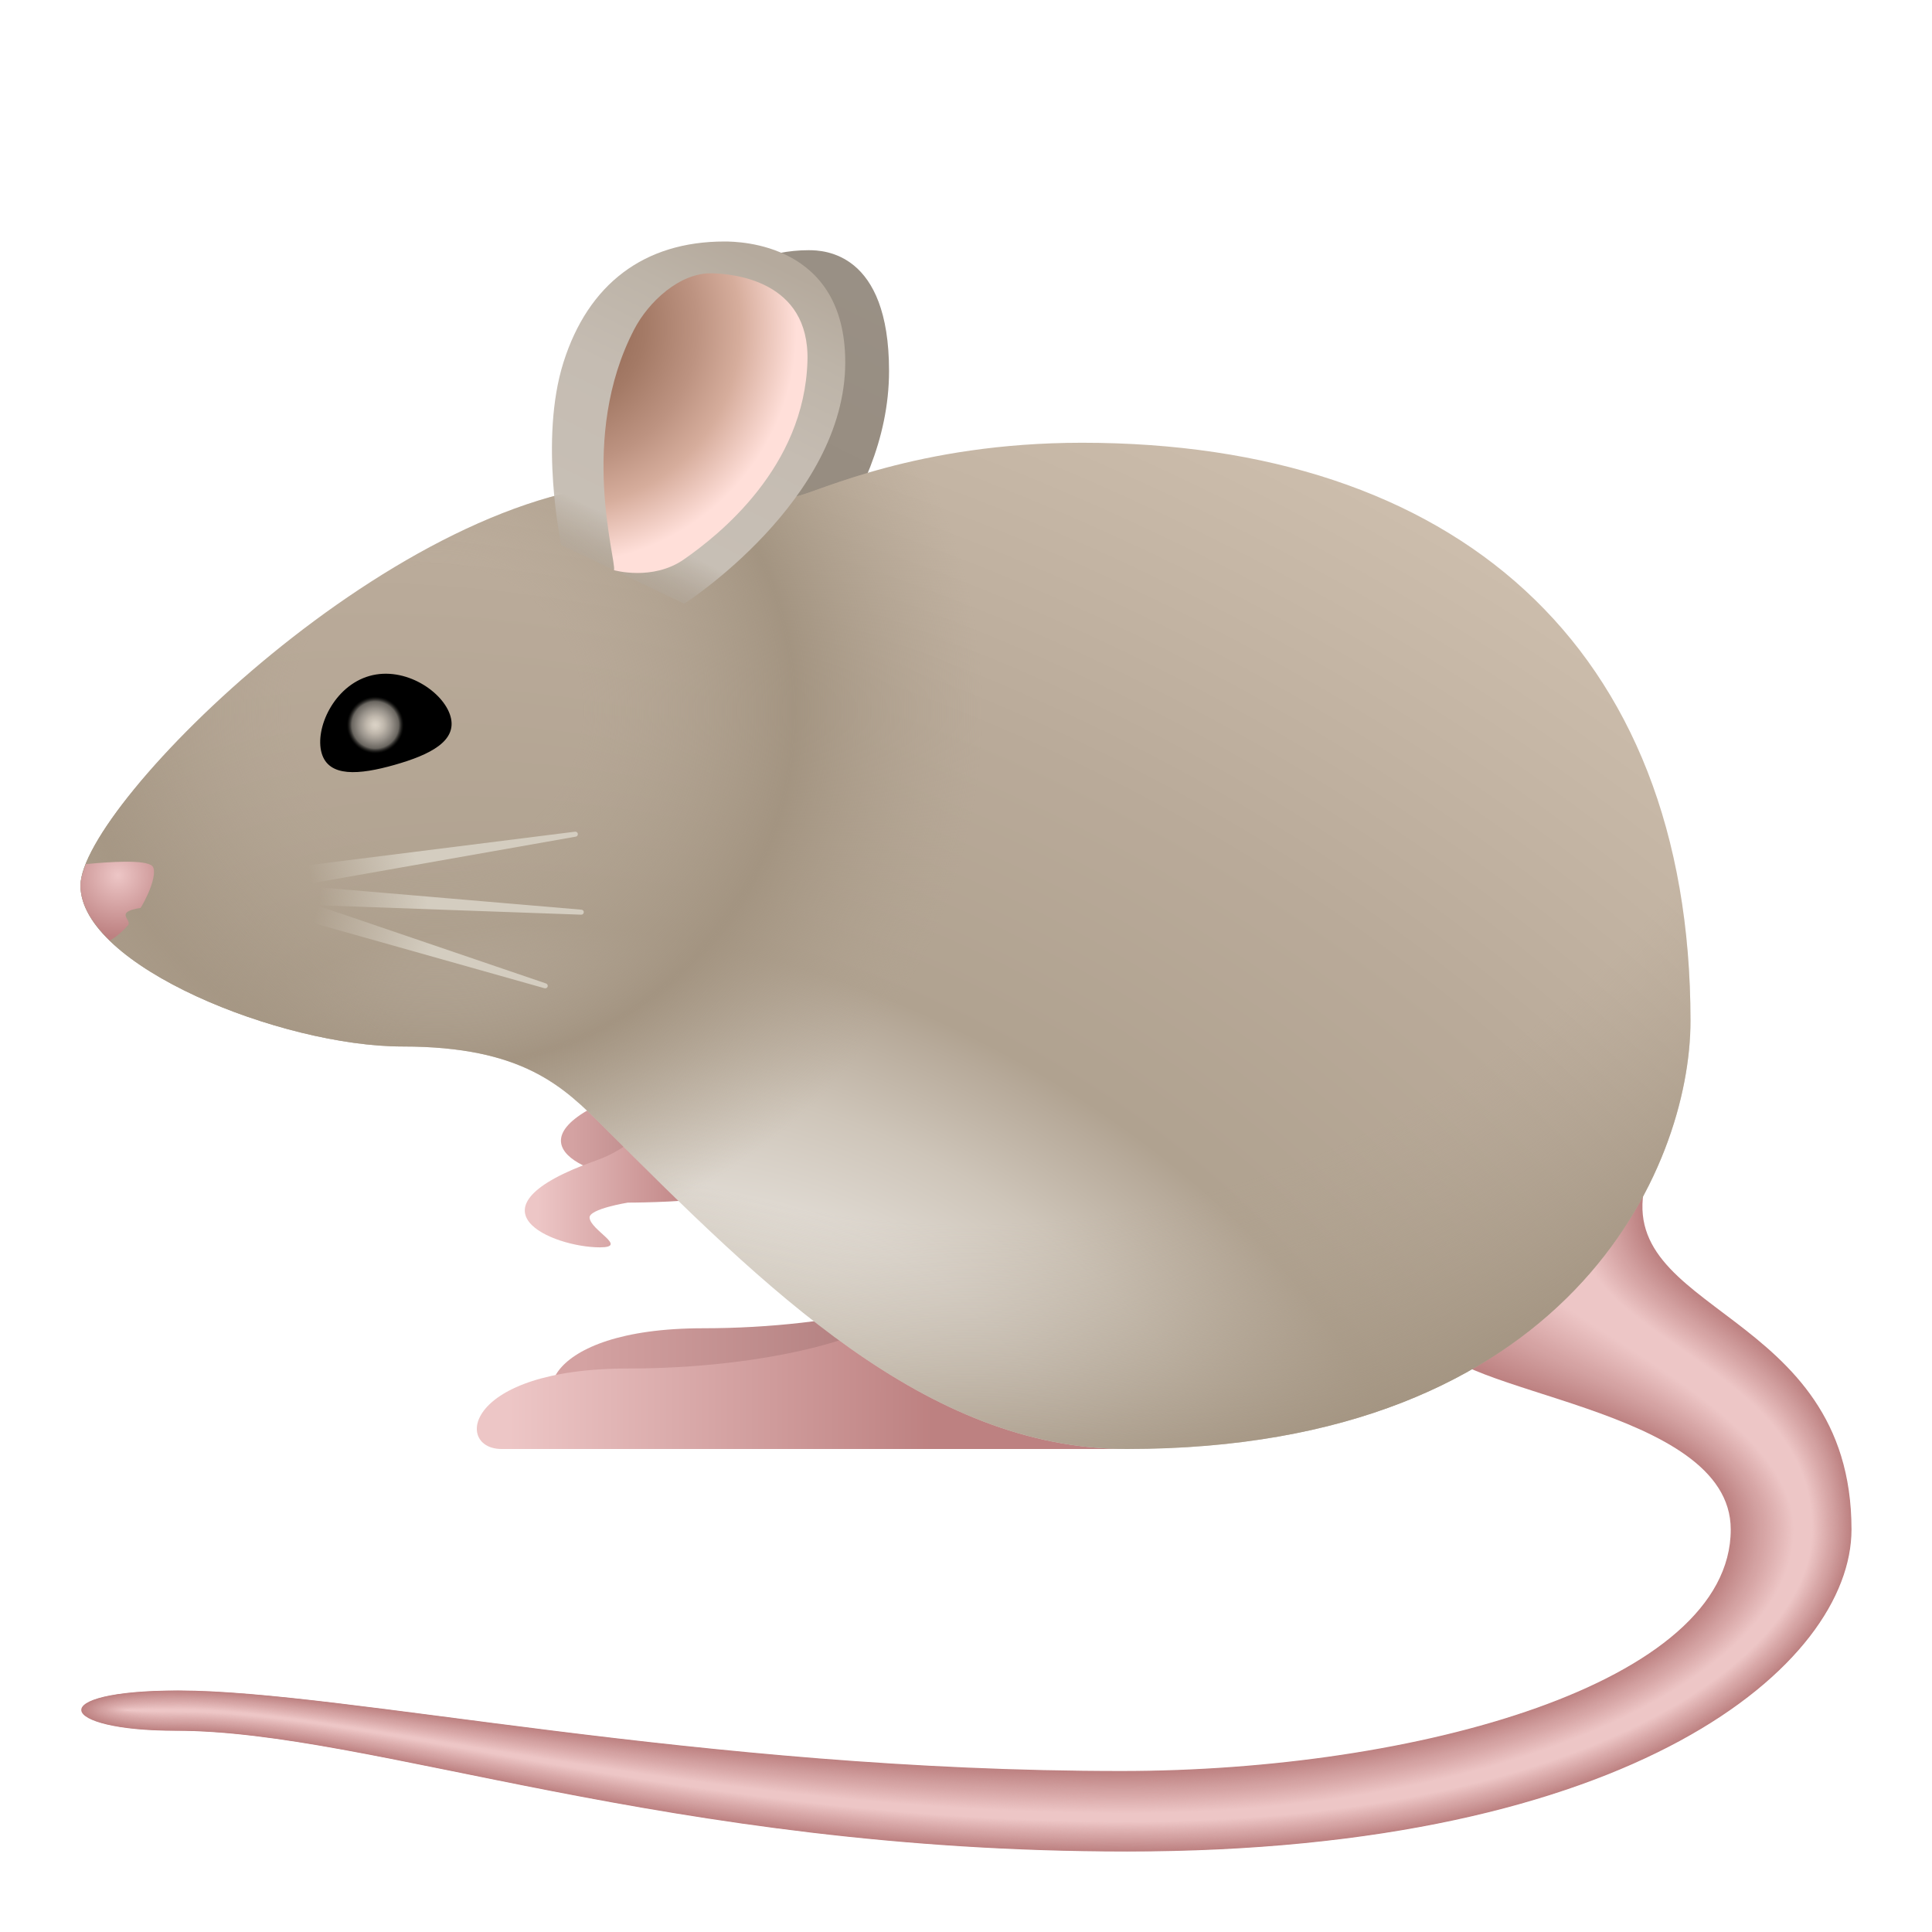<svg xmlns="http://www.w3.org/2000/svg" viewBox="0 0 48 48"><linearGradient id="qS0utXrSKyqLn0wLNF1CPa" x1="14.227" x2="18.27" y1="27.016" y2="27.016" gradientUnits="userSpaceOnUse"><stop offset="0" stop-color="#d4a2a2"/><stop offset="1" stop-color="#a16e6e"/></linearGradient><path fill="url(#qS0utXrSKyqLn0wLNF1CPa)" d="M15.801,29.255c-1.167,0-3.482-0.958-0.104-2.154c1.144-0.405,1.658-1.265,2.224-2.154	c0.486-0.764,0.876,1.241,2.015,2.224s-3.44,0.973-3.44,0.973s-0.969,0.155-0.95,0.376C15.575,28.836,16.52,29.255,15.801,29.255z"/><linearGradient id="qS0utXrSKyqLn0wLNF1CPb" x1="14.468" x2="25.035" y1="32.506" y2="32.506" gradientUnits="userSpaceOnUse"><stop offset="0" stop-color="#d4a2a2"/><stop offset="1" stop-color="#a16e6e"/></linearGradient><path fill="url(#qS0utXrSKyqLn0wLNF1CPb)" d="M14.325,35c-1.167,0-0.964-2,3.152-2c3.339,0,6.482-0.776,6.954-1.719	c0.471-0.943,2.357-1.821,3.496-0.839C29.067,31.425,29.862,35,29.862,35S15.543,35,14.325,35z"/><linearGradient id="qS0utXrSKyqLn0wLNF1CPc" x1="12.606" x2="23.173" y1="33.506" y2="33.506" gradientUnits="userSpaceOnUse"><stop offset=".005" stop-color="#edc6c6"/><stop offset="1" stop-color="#bd8181"/></linearGradient><path fill="url(#qS0utXrSKyqLn0wLNF1CPc)" d="M12.463,36c-1.167,0-0.964-2,3.152-2c3.339,0,6.482-0.776,6.954-1.719	c0.471-0.943,2.357-1.821,3.496-0.839C27.205,32.425,28,36,28,36S13.681,36,12.463,36z"/><path fill="#bd8181" d="M40.898,29.327C39.994,32.664,46,32.479,46,38c0,3.335-5.366,8-18,8c-11.462,0-18.757-3-23.631-3 c-2.966,0-3.318-1,0.064-1c4.151,0,12.922,2,23.432,2C35.197,44,43,41.816,43,38c0-3.081-7.076-3.345-7.396-4.756 C35.283,31.833,42.101,24.884,40.898,29.327z"/><path fill="#be8282" d="M40.876,29.336c-0.904,3.337,5.11,3.16,5.11,8.664c0,3.335-5.375,7.989-17.986,7.989 c-11.451,0-18.757-2.996-23.631-2.996c-2.941,0-3.302-0.987,0.063-0.987c4.153,0,12.924,2.008,23.434,2.008 c7.357,0,15.155-2.199,15.155-6.015c0-3.081-7.068-3.373-7.389-4.784C35.313,31.805,42.08,24.892,40.876,29.336z"/><path fill="#be8383" d="M40.854,29.344c-0.904,3.337,5.118,3.168,5.118,8.656c0,3.335-5.384,7.979-17.971,7.979 c-11.439,0-18.756-2.992-23.63-2.992c-2.916,0-3.285-0.973,0.063-0.973c4.156,0,12.927,2.017,23.437,2.017 c7.382,0,15.175-2.214,15.175-6.03c0-3.081-7.061-3.402-7.381-4.813C35.342,31.776,42.058,24.901,40.854,29.344z"/><path fill="#bf8484" d="M40.832,29.353c-0.904,3.337,5.126,3.176,5.126,8.647c0,3.335-5.392,7.968-17.957,7.968 c-11.427,0-18.756-2.989-23.63-2.989c-2.892,0-3.269-0.96,0.062-0.96c4.158,0,12.929,2.025,23.439,2.025 c7.407,0,15.194-2.229,15.194-6.045c0-3.081-7.053-3.43-7.374-4.841C35.372,31.748,42.036,24.909,40.832,29.353z"/><path fill="#c08585" d="M40.81,29.361c-0.904,3.337,5.134,3.184,5.134,8.639c0,3.335-5.401,7.958-17.942,7.958 c-11.416,0-18.755-2.985-23.629-2.985c-2.867,0-3.252-0.946,0.061-0.946c4.161,0,12.931,2.033,23.441,2.033 c7.432,0,15.214-2.244,15.214-6.06c0-3.081-7.046-3.459-7.366-4.87C35.402,31.719,42.014,24.918,40.81,29.361z"/><path fill="#c08686" d="M40.789,29.37c-0.904,3.337,5.142,3.192,5.142,8.63c0,3.335-5.41,7.947-17.928,7.947 c-11.404,0-18.755-2.981-23.629-2.981c-2.842,0-3.236-0.933,0.06-0.933c4.163,0,12.934,2.041,23.444,2.041 c7.457,0,15.234-2.259,15.234-6.075c0-3.081-7.038-3.487-7.359-4.898C35.432,31.691,41.992,24.926,40.789,29.37z"/><path fill="#c18787" d="M40.767,29.378c-0.904,3.337,5.15,3.2,5.15,8.622c0,3.335-5.419,7.937-17.914,7.937 c-11.392,0-18.755-2.977-23.629-2.977c-2.817,0-3.219-0.919,0.059-0.919c4.165,0,12.936,2.05,23.446,2.05 c7.482,0,15.254-2.274,15.254-6.09c0-3.081-7.031-3.516-7.351-4.926C35.461,31.663,41.97,24.935,40.767,29.378z"/><path fill="#c28888" d="M40.745,29.387c-0.904,3.337,5.158,3.208,5.158,8.613c0,3.335-5.427,7.926-17.899,7.926 c-11.381,0-18.754-2.974-23.628-2.974c-2.793,0-3.203-0.906,0.059-0.906c4.168,0,12.938,2.058,23.448,2.058 c7.507,0,15.273-2.289,15.273-6.105c0-3.081-7.023-3.544-7.344-4.955C35.491,31.634,41.948,24.943,40.745,29.387z"/><path fill="#c28989" d="M40.723,29.395c-0.904,3.337,5.166,3.216,5.166,8.605c0,3.335-5.436,7.916-17.885,7.916 c-11.369,0-18.754-2.97-23.628-2.97c-2.768,0-3.186-0.893,0.058-0.893c4.17,0,12.941,2.066,23.451,2.066 c7.532,0,15.293-2.304,15.293-6.119c0-3.081-7.016-3.572-7.336-4.983C35.521,31.606,41.926,24.952,40.723,29.395z"/><path fill="#c38a8a" d="M40.701,29.404c-0.904,3.337,5.174,3.224,5.174,8.596c0,3.335-5.445,7.905-17.871,7.905 c-11.357,0-18.753-2.966-23.627-2.966c-2.743,0-3.17-0.879,0.057-0.879c4.172,0,12.943,2.075,23.453,2.075 c7.557,0,15.313-2.319,15.313-6.134c0-3.081-7.008-3.601-7.329-5.012C35.55,31.577,41.905,24.96,40.701,29.404z"/><path fill="#c48b8b" d="M40.679,29.412c-0.904,3.337,5.182,3.232,5.182,8.588c0,3.335-5.454,7.894-17.856,7.894 c-11.346,0-18.753-2.962-23.627-2.962c-2.719,0-3.153-0.866,0.056-0.866c4.175,0,12.945,2.083,23.455,2.083 c7.582,0,15.333-2.333,15.333-6.149c0-3.081-7.001-3.629-7.321-5.04C35.58,31.549,41.883,24.968,40.679,29.412z"/><path fill="#c58c8c" d="M40.657,29.42c-0.904,3.337,5.19,3.24,5.19,8.58c0,3.335-5.462,7.884-17.842,7.884 c-11.334,0-18.753-2.959-23.627-2.959c-2.694,0-3.137-0.852,0.055-0.852c4.177,0,12.948,2.091,23.458,2.091 c7.607,0,15.353-2.348,15.353-6.164c0-3.081-6.993-3.658-7.314-5.069C35.61,31.52,41.861,24.977,40.657,29.42z"/><path fill="#c58d8d" d="M40.635,29.429c-0.904,3.337,5.198,3.248,5.198,8.571c0,3.335-5.471,7.873-17.827,7.873 c-11.322,0-18.752-2.955-23.626-2.955c-2.669,0-3.12-0.839,0.055-0.839c4.18,0,12.95,2.1,23.46,2.1 c7.632,0,15.372-2.363,15.372-6.179c0-3.081-6.986-3.686-7.306-5.097C35.639,31.492,41.839,24.985,40.635,29.429z"/><path fill="#c68e8e" d="M40.614,29.437c-0.904,3.337,5.206,3.256,5.206,8.563c0,3.335-5.48,7.863-17.813,7.863 c-11.311,0-18.752-2.951-23.626-2.951c-2.645,0-3.104-0.825,0.054-0.825c4.182,0,12.952,2.108,23.462,2.108 c7.657,0,15.392-2.378,15.392-6.194c0-3.081-6.978-3.715-7.299-5.125C35.669,31.464,41.817,24.994,40.614,29.437z"/><path fill="#c78f8f" d="M40.592,29.446c-0.904,3.337,5.214,3.264,5.214,8.554c0,3.335-5.489,7.852-17.799,7.852 c-11.299,0-18.751-2.947-23.625-2.947c-2.62,0-3.087-0.812,0.053-0.812c4.184,0,12.955,2.116,23.465,2.116 c7.682,0,15.412-2.393,15.412-6.209c0-3.081-6.971-3.743-7.291-5.154S41.795,25.002,40.592,29.446z"/><path fill="#c79090" d="M40.57,29.454c-0.904,3.337,5.222,3.272,5.222,8.546c0,3.335-5.498,7.842-17.784,7.842 c-11.287,0-18.751-2.943-23.625-2.943c-2.595,0-3.071-0.799,0.052-0.799c4.187,0,12.957,2.124,23.467,2.124 c7.707,0,15.432-2.408,15.432-6.224c0-3.081-6.963-3.771-7.284-5.182C35.729,31.407,41.773,25.011,40.57,29.454z"/><path fill="#c89191" d="M40.548,29.463c-0.904,3.337,5.23,3.28,5.23,8.537c0,3.335-5.506,7.831-17.77,7.831 c-11.276,0-18.751-2.94-23.625-2.94c-2.57,0-3.054-0.785,0.051-0.785c4.189,0,12.959,2.133,23.469,2.133 c7.732,0,15.452-2.423,15.452-6.239c0-3.081-6.956-3.8-7.276-5.211S41.751,25.019,40.548,29.463z"/><path fill="#c99292" d="M40.526,29.471c-0.904,3.337,5.238,3.288,5.238,8.529c0,3.335-5.515,7.82-17.755,7.82 c-11.264,0-18.75-2.936-23.624-2.936c-2.546,0-3.038-0.772,0.051-0.772c4.191,0,12.962,2.141,23.471,2.141 c7.757,0,15.471-2.438,15.471-6.254c0-3.081-6.948-3.828-7.269-5.239C35.788,31.35,41.73,25.028,40.526,29.471z"/><path fill="#c99393" d="M40.504,29.48C39.6,32.817,45.75,32.776,45.75,38c0,3.335-5.524,7.81-17.741,7.81 c-11.252,0-18.75-2.932-23.624-2.932c-2.521,0-3.021-0.758,0.05-0.758c4.194,0,12.964,2.149,23.474,2.149 C35.69,44.269,43.4,41.816,43.4,38c0-3.081-6.941-3.857-7.261-5.268C35.818,31.322,41.708,25.036,40.504,29.48z"/><path fill="#ca9494" d="M40.482,29.488c-0.904,3.337,5.254,3.304,5.254,8.512c0,3.335-5.533,7.799-17.727,7.799 c-11.241,0-18.749-2.928-23.623-2.928c-2.496,0-3.005-0.745,0.049-0.745c4.196,0,12.966,2.158,23.476,2.158 c7.806,0,15.511-2.468,15.511-6.284c0-3.081-6.933-3.885-7.254-5.296C35.847,31.293,41.686,25.045,40.482,29.488z"/><path fill="#cb9595" d="M40.46,29.497c-0.904,3.337,5.262,3.312,5.262,8.503c0,3.335-5.541,7.789-17.712,7.789 c-11.229,0-18.749-2.925-23.623-2.925c-2.472,0-2.988-0.731,0.048-0.731c4.199,0,12.969,2.166,23.478,2.166 c7.831,0,15.531-2.483,15.531-6.299c0-3.081-6.926-3.914-7.246-5.324C35.877,31.265,41.664,25.053,40.46,29.497z"/><path fill="#cb9696" d="M40.439,29.505c-0.904,3.337,5.27,3.32,5.27,8.495c0,3.335-5.55,7.778-17.698,7.778 c-11.217,0-18.749-2.921-23.623-2.921c-2.447,0-2.972-0.718,0.047-0.718c4.201,0,12.971,2.174,23.481,2.174 c7.856,0,15.551-2.498,15.551-6.314c0-3.081-6.918-3.942-7.239-5.353C35.907,31.236,41.642,25.062,40.439,29.505z"/><path fill="#cc9797" d="M40.417,29.514c-0.904,3.337,5.278,3.328,5.278,8.486c0,3.335-5.559,7.768-17.684,7.768 c-11.205,0-18.748-2.917-23.622-2.917c-2.422,0-2.955-0.705,0.047-0.705c4.203,0,12.973,2.183,23.483,2.183 c7.881,0,15.57-2.513,15.57-6.328c0-3.081-6.911-3.97-7.231-5.381C35.936,31.208,41.62,25.07,40.417,29.514z"/><path fill="#cd9898" d="M40.395,29.522C39.491,32.859,45.68,32.858,45.68,38c0,3.335-5.568,7.757-17.669,7.757 c-11.194,0-18.748-2.913-23.622-2.913c-2.398,0-2.939-0.691,0.046-0.691c4.206,0,12.976,2.191,23.485,2.191 c7.906,0,15.59-2.528,15.59-6.343c0-3.081-6.903-3.999-7.224-5.41C35.966,31.179,41.598,25.079,40.395,29.522z"/><path fill="#cd9999" d="M40.373,29.531c-0.904,3.337,5.293,3.344,5.293,8.469c0,3.335-5.576,7.747-17.655,7.747 c-11.182,0-18.747-2.91-23.622-2.91c-2.373,0-2.922-0.678,0.045-0.678c4.208,0,12.978,2.199,23.488,2.199 c7.931,0,15.61-2.542,15.61-6.358c0-3.081-6.896-4.027-7.216-5.438C35.996,31.151,41.576,25.087,40.373,29.531z"/><path fill="#ce9a9a" d="M40.351,29.539c-0.904,3.337,5.301,3.352,5.301,8.461c0,3.335-5.585,7.736-17.64,7.736 c-11.17,0-18.747-2.906-23.621-2.906c-2.348,0-2.906-0.664,0.044-0.664c4.21,0,12.98,2.207,23.49,2.207 c7.956,0,15.63-2.557,15.63-6.373c0-3.081-6.888-4.056-7.209-5.467C36.026,31.123,41.555,25.096,40.351,29.539z"/><path fill="#cf9b9b" d="M40.329,29.548c-0.904,3.337,5.309,3.36,5.309,8.452c0,3.335-5.594,7.725-17.626,7.725 c-11.159,0-18.747-2.902-23.621-2.902c-2.323,0-2.889-0.651,0.044-0.651c4.213,0,12.983,2.216,23.492,2.216 c7.981,0,15.65-2.572,15.65-6.388c0-3.081-6.881-4.084-7.201-5.495C36.055,31.094,41.533,25.104,40.329,29.548z"/><path fill="#d09c9c" d="M40.307,29.556c-0.904,3.337,5.317,3.368,5.317,8.444c0,3.335-5.603,7.715-17.612,7.715 c-11.147,0-18.746-2.898-23.62-2.898c-2.299,0-2.873-0.638,0.043-0.638c4.215,0,12.985,2.224,23.495,2.224 c8.006,0,15.669-2.587,15.669-6.403c0-3.081-6.873-4.113-7.194-5.523C36.085,31.066,41.511,25.113,40.307,29.556z"/><path fill="#d09d9d" d="M40.285,29.565c-0.904,3.337,5.325,3.376,5.325,8.435c0,3.335-5.612,7.704-17.597,7.704 c-11.135,0-18.746-2.894-23.62-2.894c-2.274,0-2.856-0.624,0.042-0.624c4.218,0,12.987,2.232,23.497,2.232 c8.031,0,15.689-2.602,15.689-6.418c0-3.081-6.866-4.141-7.186-5.552C36.115,31.037,41.489,25.121,40.285,29.565z"/><path fill="#d19e9e" d="M40.264,29.573C39.36,32.91,45.597,32.957,45.597,38c0,3.335-5.62,7.694-17.583,7.694 c-11.124,0-18.745-2.891-23.62-2.891c-2.249,0-2.84-0.611,0.041-0.611c4.22,0,12.989,2.241,23.499,2.241 c8.056,0,15.709-2.617,15.709-6.433c0-3.081-6.858-4.169-7.179-5.58C36.144,31.009,41.467,25.13,40.264,29.573z"/><path fill="#d29f9f" d="M40.242,29.582c-0.904,3.337,5.341,3.392,5.341,8.418c0,3.335-5.629,7.683-17.568,7.683 c-11.112,0-18.745-2.887-23.619-2.887c-2.225,0-2.823-0.597,0.04-0.597c4.222,0,12.992,2.249,23.502,2.249 c8.081,0,15.729-2.632,15.729-6.448c0-3.081-6.851-4.198-7.171-5.609C36.174,30.98,41.445,25.138,40.242,29.582z"/><path fill="#d2a0a0" d="M40.22,29.59c-0.904,3.337,5.349,3.4,5.349,8.41c0,3.335-5.638,7.673-17.554,7.673 c-11.1,0-18.745-2.883-23.619-2.883c-2.2,0-2.807-0.584,0.04-0.584c4.225,0,12.994,2.257,23.504,2.257 c8.106,0,15.748-2.647,15.748-6.463c0-3.081-6.843-4.226-7.164-5.637C36.204,30.952,41.423,25.147,40.22,29.59z"/><path fill="#d3a1a1" d="M40.198,29.599c-0.904,3.337,5.357,3.408,5.357,8.401c0,3.335-5.647,7.662-17.54,7.662 c-11.089,0-18.744-2.879-23.618-2.879c-2.175,0-2.79-0.57,0.039-0.57c4.227,0,12.996,2.266,23.506,2.266 c8.131,0,15.768-2.662,15.768-6.478c0-3.081-6.836-4.255-7.156-5.666C36.234,30.924,41.401,25.155,40.198,29.599z"/><path fill="#d4a2a2" d="M40.176,29.607c-0.904,3.337,5.365,3.416,5.365,8.393c0,3.335-5.655,7.651-17.525,7.651 c-11.077,0-18.744-2.876-23.618-2.876c-2.151,0-2.774-0.557,0.038-0.557c4.229,0,12.999,2.274,23.509,2.274 c8.156,0,15.788-2.677,15.788-6.493c0-3.081-6.828-4.283-7.149-5.694C36.263,30.895,41.38,25.164,40.176,29.607z"/><path fill="#d4a3a3" d="M40.154,29.615C39.25,32.952,45.527,33.04,45.527,38c0,3.335-5.664,7.641-17.511,7.641 c-11.065,0-18.744-2.872-23.618-2.872c-2.126,0-2.757-0.544,0.037-0.544c4.232,0,13.001,2.282,23.511,2.282 c8.181,0,15.808-2.692,15.808-6.508c0-3.081-6.821-4.311-7.141-5.722C36.293,30.867,41.358,25.172,40.154,29.615z"/><path fill="#d5a3a3" d="M40.132,29.624c-0.904,3.337,5.381,3.432,5.381,8.376c0,3.335-5.673,7.63-17.496,7.63 c-11.054,0-18.743-2.868-23.617-2.868c-2.101,0-2.741-0.53,0.036-0.53c4.234,0,13.003,2.29,23.513,2.29 c8.206,0,15.828-2.707,15.828-6.523c0-3.081-6.813-4.34-7.134-5.751C36.323,30.838,41.336,25.18,40.132,29.624z"/><path fill="#d6a4a4" d="M40.11,29.632C39.207,32.969,45.5,33.073,45.5,38c0,3.335-5.682,7.62-17.482,7.62 c-11.042,0-18.743-2.864-23.617-2.864c-2.076,0-2.724-0.517,0.036-0.517c4.237,0,13.006,2.299,23.516,2.299 c8.231,0,15.847-2.722,15.847-6.538c0-3.081-6.806-4.368-7.126-5.779C36.352,30.81,41.314,25.189,40.11,29.632z"/><path fill="#d6a5a5" d="M40.089,29.641c-0.904,3.337,5.397,3.448,5.397,8.359c0,3.335-5.69,7.609-17.468,7.609 c-11.03,0-18.742-2.861-23.616-2.861c-2.052,0-2.708-0.503,0.035-0.503c4.239,0,13.008,2.307,23.518,2.307 c8.256,0,15.867-2.737,15.867-6.552c0-3.081-6.798-4.397-7.119-5.808S41.292,25.197,40.089,29.641z"/><path fill="#d7a6a6" d="M40.067,29.649c-0.904,3.337,5.405,3.456,5.405,8.351c0,3.335-5.699,7.599-17.453,7.599 c-11.019,0-18.742-2.857-23.616-2.857c-2.027,0-2.691-0.49,0.034-0.49c4.241,0,13.01,2.315,23.52,2.315 c8.281,0,15.887-2.752,15.887-6.567c0-3.081-6.791-4.425-7.111-5.836C36.412,30.753,41.27,25.206,40.067,29.649z"/><path fill="#d8a7a7" d="M40.045,29.658c-0.904,3.337,5.413,3.464,5.413,8.342c0,3.335-5.708,7.588-17.439,7.588 c-11.007,0-18.742-2.853-23.616-2.853c-2.002,0-2.675-0.476,0.033-0.476c4.244,0,13.013,2.324,23.523,2.324 c8.306,0,15.907-2.766,15.907-6.582c0-3.081-6.783-4.454-7.104-5.865C36.441,30.725,41.248,25.214,40.045,29.658z"/><path fill="#d8a8a8" d="M40.023,29.666c-0.904,3.337,5.421,3.472,5.421,8.334c0,3.335-5.717,7.578-17.425,7.578 c-10.995,0-18.741-2.849-23.615-2.849c-1.978,0-2.658-0.463,0.032-0.463c4.246,0,13.015,2.332,23.525,2.332 c8.331,0,15.927-2.781,15.927-6.597c0-3.081-6.776-4.482-7.096-5.893C36.471,30.696,41.226,25.223,40.023,29.666z"/><path fill="#d9a9a9" d="M40.001,29.675c-0.904,3.337,5.429,3.48,5.429,8.325c0,3.335-5.725,7.567-17.41,7.567 c-10.984,0-18.741-2.845-23.615-2.845c-1.953,0-2.642-0.45,0.032-0.45c4.248,0,13.017,2.34,23.527,2.34 c8.356,0,15.946-2.796,15.946-6.612c0-3.081-6.768-4.51-7.089-5.921C36.501,30.668,41.205,25.231,40.001,29.675z"/><path fill="#daaaaa" d="M39.979,29.683c-0.904,3.337,5.437,3.488,5.437,8.317c0,3.335-5.734,7.556-17.396,7.556 c-10.972,0-18.74-2.842-23.614-2.842c-1.928,0-2.625-0.436,0.031-0.436c4.251,0,13.02,2.349,23.53,2.349 c8.381,0,15.966-2.811,15.966-6.627c0-3.081-6.761-4.539-7.081-5.95C36.531,30.639,41.183,25.24,39.979,29.683z"/><path fill="#daabab" d="M39.957,29.692c-0.904,3.337,5.445,3.496,5.445,8.308c0,3.335-5.743,7.546-17.381,7.546 c-10.96,0-18.74-2.838-23.614-2.838c-1.903,0-2.609-0.423,0.03-0.423c4.253,0,13.022,2.357,23.532,2.357 c8.406,0,15.986-2.826,15.986-6.642c0-3.081-6.753-4.567-7.074-5.978C36.56,30.611,41.161,25.248,39.957,29.692z"/><path fill="#dbacac" d="M39.935,29.7c-0.904,3.337,5.453,3.504,5.453,8.3c0,3.335-5.752,7.535-17.367,7.535 c-10.949,0-18.74-2.834-23.614-2.834c-1.879,0-2.592-0.409,0.029-0.409c4.256,0,13.024,2.365,23.534,2.365 c8.43,0,16.006-2.841,16.006-6.657c0-3.081-6.746-4.596-7.066-6.007S41.139,25.257,39.935,29.7z"/><path fill="#dcadad" d="M39.914,29.709c-0.904,3.337,5.461,3.512,5.461,8.291c0,3.335-5.761,7.525-17.353,7.525 c-10.937,0-18.739-2.83-23.613-2.83c-1.854,0-2.576-0.396,0.028-0.396c4.258,0,13.027,2.373,23.537,2.373 c8.455,0,16.026-2.856,16.026-6.672c0-3.081-6.738-4.624-7.059-6.035C36.62,30.554,41.117,25.265,39.914,29.709z"/><path fill="#ddaeae" d="M39.892,29.717c-0.904,3.337,5.469,3.52,5.469,8.283c0,3.335-5.769,7.514-17.338,7.514 c-10.925,0-18.739-2.827-23.613-2.827c-1.829,0-2.559-0.382,0.028-0.382c4.26,0,13.029,2.382,23.539,2.382 c8.48,0,16.045-2.871,16.045-6.687c0-3.081-6.731-4.653-7.051-6.064S41.095,25.274,39.892,29.717z"/><path fill="#ddafaf" d="M39.87,29.726c-0.904,3.337,5.477,3.528,5.477,8.274c0,3.335-5.778,7.504-17.324,7.504 c-10.913,0-18.738-2.823-23.612-2.823c-1.805,0-2.543-0.369,0.027-0.369c4.263,0,13.031,2.39,23.541,2.39 c8.505,0,16.065-2.886,16.065-6.702c0-3.081-6.723-4.681-7.044-6.092C36.679,30.497,41.073,25.282,39.87,29.726z"/><path fill="#deb0b0" d="M39.848,29.734c-0.904,3.337,5.485,3.536,5.485,8.266c0,3.335-5.787,7.493-17.309,7.493 c-10.902,0-18.738-2.819-23.612-2.819c-1.78,0-2.526-0.356,0.026-0.356c4.265,0,13.034,2.398,23.544,2.398 c8.53,0,16.085-2.901,16.085-6.717c0-3.081-6.716-4.709-7.036-6.12S41.051,25.291,39.848,29.734z"/><path fill="#dfb1b1" d="M39.826,29.743c-0.904,3.337,5.493,3.544,5.493,8.257c0,3.335-5.796,7.482-17.295,7.482 c-10.89,0-18.738-2.815-23.612-2.815c-1.755,0-2.51-0.342,0.025-0.342c4.267,0,13.036,2.407,23.546,2.407 c8.555,0,16.105-2.916,16.105-6.732c0-3.081-6.708-4.738-7.029-6.149C36.738,30.44,41.029,25.299,39.826,29.743z"/><path fill="#dfb2b2" d="M39.804,29.751C38.9,33.088,45.305,33.303,45.305,38c0,3.335-5.804,7.472-17.281,7.472 c-10.878,0-18.737-2.812-23.611-2.812c-1.731,0-2.493-0.329,0.024-0.329c4.27,0,13.038,2.415,23.548,2.415 c8.58,0,16.125-2.931,16.125-6.747c0-3.081-6.701-4.766-7.021-6.177S41.008,25.308,39.804,29.751z"/><path fill="#e0b3b3" d="M39.782,29.76c-0.904,3.337,5.509,3.56,5.509,8.24c0,3.335-5.813,7.461-17.266,7.461 c-10.867,0-18.737-2.808-23.611-2.808c-1.706,0-2.477-0.315,0.024-0.315c4.272,0,13.041,2.423,23.55,2.423 c8.605,0,16.144-2.946,16.144-6.762c0-3.081-6.693-4.795-7.014-6.206C36.798,30.383,40.986,25.316,39.782,29.76z"/><path fill="#e1b4b4" d="M39.76,29.768c-0.904,3.337,5.517,3.568,5.517,8.232c0,3.335-5.822,7.451-17.252,7.451 c-10.855,0-18.736-2.804-23.61-2.804c-1.681,0-2.46-0.302,0.023-0.302c4.275,0,13.043,2.432,23.553,2.432 c8.63,0,16.164-2.961,16.164-6.776c0-3.081-6.686-4.823-7.006-6.234S40.964,25.325,39.76,29.768z"/><path fill="#e1b5b5" d="M39.739,29.777c-0.904,3.337,5.525,3.576,5.525,8.223c0,3.335-5.831,7.44-17.238,7.44 c-10.843,0-18.736-2.8-23.61-2.8c-1.656,0-2.444-0.288,0.022-0.288c4.277,0,13.045,2.44,23.555,2.44 c8.655,0,16.184-2.975,16.184-6.791c0-3.081-6.678-4.852-6.999-6.262C36.857,30.327,40.942,25.333,39.739,29.777z"/><path fill="#e2b6b6" d="M39.717,29.785c-0.904,3.337,5.533,3.584,5.533,8.215c0,3.335-5.839,7.43-17.223,7.43 c-10.832,0-18.736-2.796-23.61-2.796c-1.632,0-2.427-0.275,0.021-0.275c4.279,0,13.048,2.448,23.557,2.448 c8.68,0,16.204-2.99,16.204-6.806c0-3.081-6.671-4.88-6.991-6.291S40.92,25.342,39.717,29.785z"/><path fill="#e3b7b7" d="M39.695,29.794c-0.904,3.337,5.541,3.592,5.541,8.206c0,3.335-5.848,7.419-17.209,7.419 c-10.82,0-18.735-2.793-23.609-2.793c-1.607,0-2.411-0.262,0.021-0.262c4.282,0,13.05,2.456,23.56,2.456 c8.705,0,16.223-3.005,16.223-6.821c0-3.081-6.663-4.908-6.984-6.319C36.917,30.27,40.898,25.35,39.695,29.794z"/><path fill="#e3b8b8" d="M39.673,29.802c-0.904,3.337,5.549,3.6,5.549,8.198c0,3.335-5.857,7.409-17.194,7.409 c-10.808,0-18.735-2.789-23.609-2.789c-1.582,0-2.394-0.248,0.02-0.248c4.284,0,13.052,2.465,23.562,2.465 c8.73,0,16.243-3.02,16.243-6.836c0-3.081-6.656-4.937-6.976-6.348C36.946,30.241,40.876,25.359,39.673,29.802z"/><path fill="#e4b9b9" d="M39.651,29.81c-0.904,3.337,5.557,3.608,5.557,8.19c0,3.335-5.866,7.398-17.18,7.398 c-10.797,0-18.734-2.785-23.608-2.785c-1.558,0-2.378-0.235,0.019-0.235c4.286,0,13.055,2.473,23.564,2.473 c8.755,0,16.263-3.035,16.263-6.851c0-3.081-6.648-4.965-6.969-6.376C36.976,30.213,40.854,25.367,39.651,29.81z"/><path fill="#e5baba" d="M39.629,29.819c-0.904,3.337,5.565,3.616,5.565,8.181c0,3.335-5.875,7.387-17.166,7.387 c-10.785,0-18.734-2.781-23.608-2.781c-1.533,0-2.361-0.221,0.018-0.221c4.289,0,13.057,2.481,23.567,2.481 c8.78,0,16.283-3.05,16.283-6.866c0-3.081-6.641-4.994-6.961-6.405C37.006,30.184,40.833,25.375,39.629,29.819z"/><path fill="#e5bbbb" d="M39.607,29.827C38.704,33.164,45.18,33.452,45.18,38c0,3.335-5.883,7.377-17.151,7.377 c-10.773,0-18.734-2.778-23.608-2.778c-1.508,0-2.345-0.208,0.017-0.208c4.291,0,13.059,2.49,23.569,2.49 c8.805,0,16.303-3.065,16.303-6.881c0-3.081-6.633-5.022-6.954-6.433C37.035,30.156,40.811,25.384,39.607,29.827z"/><path fill="#e6bcbc" d="M39.585,29.836c-0.904,3.337,5.581,3.632,5.581,8.164c0,3.335-5.892,7.366-17.137,7.366 c-10.762,0-18.733-2.774-23.607-2.774c-1.484,0-2.328-0.194,0.017-0.194c4.294,0,13.062,2.498,23.571,2.498 c8.83,0,16.322-3.08,16.322-6.896c0-3.081-6.626-5.051-6.946-6.461S40.789,25.392,39.585,29.836z"/><path fill="#e7bdbd" d="M39.564,29.844c-0.904,3.337,5.589,3.64,5.589,8.156c0,3.335-5.901,7.356-17.122,7.356 c-10.75,0-18.733-2.77-23.607-2.77c-1.459,0-2.312-0.181,0.016-0.181c4.296,0,13.064,2.506,23.574,2.506 c8.855,0,16.342-3.095,16.342-6.911c0-3.081-6.618-5.079-6.939-6.49C37.095,30.099,40.767,25.401,39.564,29.844z"/><path fill="#e8bebe" d="M39.542,29.853c-0.904,3.337,5.597,3.648,5.597,8.147c0,3.335-5.91,7.345-17.108,7.345 c-10.738,0-18.732-2.766-23.606-2.766c-1.434,0-2.295-0.168,0.015-0.168c4.298,0,13.066,2.515,23.576,2.515 c8.88,0,16.362-3.11,16.362-6.926c0-3.081-6.611-5.107-6.931-6.518C37.125,30.071,40.745,25.409,39.542,29.853z"/><path fill="#e8bfbf" d="M39.52,29.861c-0.904,3.337,5.604,3.656,5.604,8.139c0,3.335-5.918,7.335-17.094,7.335 c-10.727,0-18.732-2.763-23.606-2.763c-1.409,0-2.279-0.154,0.014-0.154c4.301,0,13.068,2.523,23.578,2.523 c8.905,0,16.382-3.125,16.382-6.941c0-3.081-6.603-5.136-6.924-6.547S40.723,25.418,39.52,29.861z"/><path fill="#e9c0c0" d="M39.498,29.87c-0.904,3.337,5.612,3.664,5.612,8.13c0,3.335-5.927,7.324-17.079,7.324 c-10.715,0-18.732-2.759-23.606-2.759c-1.385,0-2.262-0.141,0.013-0.141c4.303,0,13.071,2.531,23.581,2.531 c8.93,0,16.402-3.14,16.402-6.956c0-3.081-6.596-5.164-6.916-6.575C37.184,30.014,40.701,25.426,39.498,29.87z"/><path fill="#eac1c1" d="M39.476,29.878c-0.904,3.337,5.62,3.672,5.62,8.122c0,3.335-5.936,7.313-17.065,7.313 c-10.703,0-18.731-2.755-23.605-2.755c-1.36,0-2.246-0.127,0.013-0.127c4.305,0,13.073,2.539,23.583,2.539 c8.955,0,16.421-3.155,16.421-6.971c0-3.081-6.588-5.193-6.909-6.604S40.679,25.435,39.476,29.878z"/><path fill="#eac2c2" d="M39.454,29.887c-0.904,3.337,5.628,3.68,5.628,8.113c0,3.335-5.945,7.303-17.051,7.303 c-10.692,0-18.731-2.751-23.605-2.751c-1.335,0-2.229-0.114,0.012-0.114c4.308,0,13.075,2.548,23.585,2.548 c8.98,0,16.441-3.17,16.441-6.985c0-3.081-6.581-5.221-6.901-6.632C37.243,29.957,40.658,25.443,39.454,29.887z"/><path fill="#ebc3c3" d="M39.432,29.895c-0.904,3.337,5.636,3.688,5.636,8.105c0,3.335-5.953,7.292-17.036,7.292 c-10.68,0-18.73-2.747-23.604-2.747c-1.311,0-2.213-0.101,0.011-0.101c4.31,0,13.078,2.556,23.588,2.556 c9.005,0,16.461-3.185,16.461-7c0-3.081-6.573-5.25-6.894-6.66S40.636,25.452,39.432,29.895z"/><path fill="#ecc4c4" d="M39.41,29.904C38.507,33.241,45.055,33.6,45.055,38c0,3.335-5.962,7.282-17.022,7.282 c-10.668,0-18.73-2.744-23.604-2.744c-1.286,0-2.196-0.087,0.01-0.087c4.313,0,13.08,2.564,23.59,2.564 c9.03,0,16.481-3.199,16.481-7.015c0-3.081-6.566-5.278-6.887-6.689C37.303,29.9,40.614,25.46,39.41,29.904z"/><path fill="#ecc5c5" d="M39.389,29.912c-0.904,3.337,5.652,3.704,5.652,8.088c0,3.335-5.971,7.271-17.007,7.271 c-10.656,0-18.73-2.74-23.604-2.74c-1.261,0-2.18-0.074,0.009-0.074c4.315,0,13.082,2.573,23.592,2.573 c9.055,0,16.501-3.214,16.501-7.03c0-3.081-6.558-5.306-6.879-6.717S40.592,25.469,39.389,29.912z"/><path fill="#edc6c6" d="M39.367,29.921c-0.904,3.337,5.66,3.712,5.66,8.079c0,3.335-5.98,7.261-16.993,7.261 c-10.645,0-18.729-2.736-23.603-2.736c-1.237,0-2.163-0.06,0.009-0.06c4.317,0,13.085,2.581,23.595,2.581 c9.08,0,16.52-3.229,16.52-7.045c0-3.081-6.551-5.335-6.872-6.746C37.362,29.843,40.57,25.477,39.367,29.921z"/><linearGradient id="qS0utXrSKyqLn0wLNF1CPd" x1="13.329" x2="17.372" y1="28.751" y2="28.751" gradientUnits="userSpaceOnUse"><stop offset=".005" stop-color="#edc6c6"/><stop offset="1" stop-color="#bd8181"/></linearGradient><path fill="url(#qS0utXrSKyqLn0wLNF1CPd)" d="M14.903,30.99c-1.167,0-3.482-0.958-0.104-2.154c1.144-0.405,1.658-1.265,2.224-2.154	c0.486-0.764,0.876,1.241,2.015,2.224c1.139,0.982-3.44,0.973-3.44,0.973s-0.969,0.155-0.95,0.376	C14.677,30.572,15.621,30.99,14.903,30.99z"/><linearGradient id="qS0utXrSKyqLn0wLNF1CPe" x1="16.736" x2="20.689" y1="14.678" y2="6.642" gradientUnits="userSpaceOnUse"><stop offset=".003" stop-color="#968a7d"/><stop offset=".113" stop-color="#968b7e"/><stop offset="1" stop-color="#999085"/></linearGradient><path fill="url(#qS0utXrSKyqLn0wLNF1CPe)" d="M16.088,13.216c0,0-0.572-1.74,0-4c0.347-1.371,2-3,4-3c0.38,0,2,0.046,2,3c0,3.433-3,6-3,6	L16.088,13.216z"/><radialGradient id="qS0utXrSKyqLn0wLNF1CPf" cx="19.762" cy="34.72" r="36.62" gradientTransform="matrix(-.449 .894 -1.515 -.761 81.22 43.474)" gradientUnits="userSpaceOnUse"><stop offset="0" stop-color="#ebe8e2"/><stop offset=".056" stop-color="#e8e4dd"/><stop offset=".119" stop-color="#ded8d0"/><stop offset=".186" stop-color="#cec5b9"/><stop offset=".254" stop-color="#b7aa9a"/><stop offset=".273" stop-color="#b0a290"/><stop offset=".464" stop-color="#b9aa99"/><stop offset=".723" stop-color="#ccbdac"/><stop offset=".838" stop-color="#c9baa9"/><stop offset=".925" stop-color="#bfb19f"/><stop offset=".999" stop-color="#b0a290"/></radialGradient><path fill="url(#qS0utXrSKyqLn0wLNF1CPf)" d="M2,22c0-2,8-10,14-10c2.131,0,2.391,0.614,3.809,0.327C20.321,12.224,22.774,11,26.885,11	C36.087,11,42,16,42,25.366C42,29,39,36,28,36c-5,0-9-4-13-8c-1-1-2-2-5-2S2,24,2,22z"/><radialGradient id="qS0utXrSKyqLn0wLNF1CPg" cx="10.852" cy="17.645" r="15.169" gradientUnits="userSpaceOnUse"><stop offset=".239" stop-color="#b0a290" stop-opacity="0"/><stop offset=".302" stop-color="#ad9f8d" stop-opacity=".181"/><stop offset=".586" stop-color="#a39481"/><stop offset=".893" stop-color="#b0a290" stop-opacity="0"/></radialGradient><path fill="url(#qS0utXrSKyqLn0wLNF1CPg)" d="M2,22c0-2,8-10,14-10c2.131,0,2.391,0.614,3.809,0.327C20.321,12.224,22.774,11,26.885,11	C36.087,11,42,16,42,25.366C42,29,39,36,28,36c-5,0-9-4-13-8c-1-1-2-2-5-2S2,24,2,22z"/><radialGradient id="qS0utXrSKyqLn0wLNF1CPh" cx="24.065" cy="7.86" r="29.367" gradientUnits="userSpaceOnUse"><stop offset=".768" stop-color="#b0a290" stop-opacity="0"/><stop offset=".81" stop-color="#ad9f8d" stop-opacity=".181"/><stop offset="1" stop-color="#a39481"/></radialGradient><path fill="url(#qS0utXrSKyqLn0wLNF1CPh)" d="M2,22c0-2,8-10,14-10c2.131,0,2.391,0.614,3.809,0.327C20.321,12.224,22.774,11,26.885,11	C36.087,11,42,16,42,25.366C42,29,39,36,28,36c-5,0-9-4-13-8c-1-1-2-2-5-2S2,24,2,22z"/><linearGradient id="qS0utXrSKyqLn0wLNF1CPi" x1="14.95" x2="19" y1="14.669" y2="6.436" gradientUnits="userSpaceOnUse"><stop offset="0" stop-color="#a1988e" stop-opacity="0"/><stop offset=".047" stop-color="#aea69c" stop-opacity=".247"/><stop offset=".132" stop-color="#c0b8ae" stop-opacity=".69"/><stop offset=".191" stop-color="#c7bfb5"/><stop offset=".548" stop-color="#c5bcb2"/><stop offset=".819" stop-color="#bdb4a8"/><stop offset="1" stop-color="#b5aa9d"/></linearGradient><path fill="url(#qS0utXrSKyqLn0wLNF1CPi)" d="M13.945,13.541c0,0-0.557-2.61,0.055-4.541c0.615-1.942,2-3,4-3c0.38,0,3,0.046,3,3	c0,3.433-4,6-4,6L13.945,13.541z"/><radialGradient id="qS0utXrSKyqLn0wLNF1CPj" cx="13.952" cy="8.161" r="7.518" gradientUnits="userSpaceOnUse"><stop offset=".001" stop-color="#8f6550"/><stop offset=".119" stop-color="#946a56"/><stop offset=".274" stop-color="#a47a66"/><stop offset=".449" stop-color="#bd9381"/><stop offset=".59" stop-color="#d6ad9c"/><stop offset=".62" stop-color="#ddb5a6"/><stop offset=".777" stop-color="#ffdfd9"/></radialGradient><path fill="url(#qS0utXrSKyqLn0wLNF1CPj)" d="M15.255,14.166c0.065-0.24-0.893-3.303,0.501-5.982c0.355-0.683,1.132-1.416,1.938-1.394	c0.501,0.014,2.425,0.167,2.367,2.178c-0.076,2.642-2.194,4.321-3.071,4.931C16.213,14.44,15.255,14.166,15.255,14.166z"/><radialGradient id="qS0utXrSKyqLn0wLNF1CPk" cx=".692" cy="33.752" r="1.442" gradientTransform="rotate(-90 -2.862 21.566)" gradientUnits="userSpaceOnUse"><stop offset="0" stop-color="#dbd2c6"/><stop offset=".061" stop-color="#d3cbbf"/><stop offset=".156" stop-color="#beb6ab"/><stop offset=".272" stop-color="#9a948c"/><stop offset=".403" stop-color="#6a6660"/><stop offset=".406" stop-color="#64615b"/><stop offset=".433" stop-color="#393734"/><stop offset=".457" stop-color="#1a1917"/><stop offset=".477" stop-color="#070706"/><stop offset=".492"/></radialGradient><path fill="url(#qS0utXrSKyqLn0wLNF1CPk)" d="M9.179,16.794c0.884-0.251,1.842,0.395,2.014,1.005c0.173,0.61-0.504,0.953-1.389,1.204	c-0.884,0.251-1.641,0.313-1.814-0.296C7.818,18.097,8.295,17.045,9.179,16.794z"/><linearGradient id="qS0utXrSKyqLn0wLNF1CPl" x1="-807.089" x2="-809.778" y1="22.271" y2="22.453" gradientTransform="matrix(-1 0 0 1 -799.157 0)" gradientUnits="userSpaceOnUse"><stop offset="0" stop-color="#d4cdc0" stop-opacity="0"/><stop offset="1" stop-color="#d4cdc0"/></linearGradient><path fill="url(#qS0utXrSKyqLn0wLNF1CPl)" d="M14.448,22.601L7.745,22.03C7.62,22.02,7.51,22.112,7.5,22.237	c-0.011,0.125,0.082,0.235,0.207,0.246c0.003,0,0.008,0.001,0.011,0.001l6.722,0.241c0.034,0.001,0.063-0.026,0.064-0.06	C14.506,22.632,14.48,22.604,14.448,22.601z"/><linearGradient id="qS0utXrSKyqLn0wLNF1CPm" x1="-806.992" x2="-809.906" y1="22.713" y2="23.568" gradientTransform="matrix(-1 0 0 1 -799.157 0)" gradientUnits="userSpaceOnUse"><stop offset="0" stop-color="#d4cdc0" stop-opacity="0"/><stop offset="1" stop-color="#d4cdc0"/></linearGradient><path fill="url(#qS0utXrSKyqLn0wLNF1CPm)" d="M13.566,24.434l-5.835-1.988c-0.119-0.04-0.248,0.023-0.288,0.142	c-0.04,0.119,0.023,0.248,0.142,0.288c0.004,0.001,0.008,0.003,0.012,0.004l5.933,1.673c0.033,0.009,0.067-0.01,0.077-0.043	C13.615,24.478,13.597,24.445,13.566,24.434z"/><linearGradient id="qS0utXrSKyqLn0wLNF1CPn" x1="-806.87" x2="-809.476" y1="21.809" y2="21.277" gradientTransform="matrix(-1 0 0 1 -799.157 0)" gradientUnits="userSpaceOnUse"><stop offset="0" stop-color="#d4cdc0" stop-opacity="0"/><stop offset="1" stop-color="#d4cdc0"/></linearGradient><path fill="url(#qS0utXrSKyqLn0wLNF1CPn)" d="M14.287,20.663l-6.593,0.829c-0.124,0.016-0.213,0.129-0.197,0.254	c0.016,0.124,0.129,0.213,0.254,0.197c0.003,0,0.008-0.001,0.011-0.002l6.544-1.155c0.034-0.006,0.056-0.038,0.05-0.072	C14.35,20.681,14.319,20.659,14.287,20.663z"/><radialGradient id="qS0utXrSKyqLn0wLNF1CPo" cx="2.929" cy="21.747" r="1.515" gradientUnits="userSpaceOnUse"><stop offset="0" stop-color="#edc6c6"/><stop offset="1" stop-color="#bd8181"/></radialGradient><path fill="url(#qS0utXrSKyqLn0wLNF1CPo)" d="M3.784,21.517c-0.168-0.168-1.091-0.104-1.651-0.048C2.053,21.672,2,21.855,2,22	c0,0.464,0.278,0.928,0.729,1.367c0.16-0.09,0.313-0.223,0.45-0.378c0.117-0.133-0.367-0.326,0.315-0.432	C3.766,22.106,3.901,21.635,3.784,21.517z"/></svg>